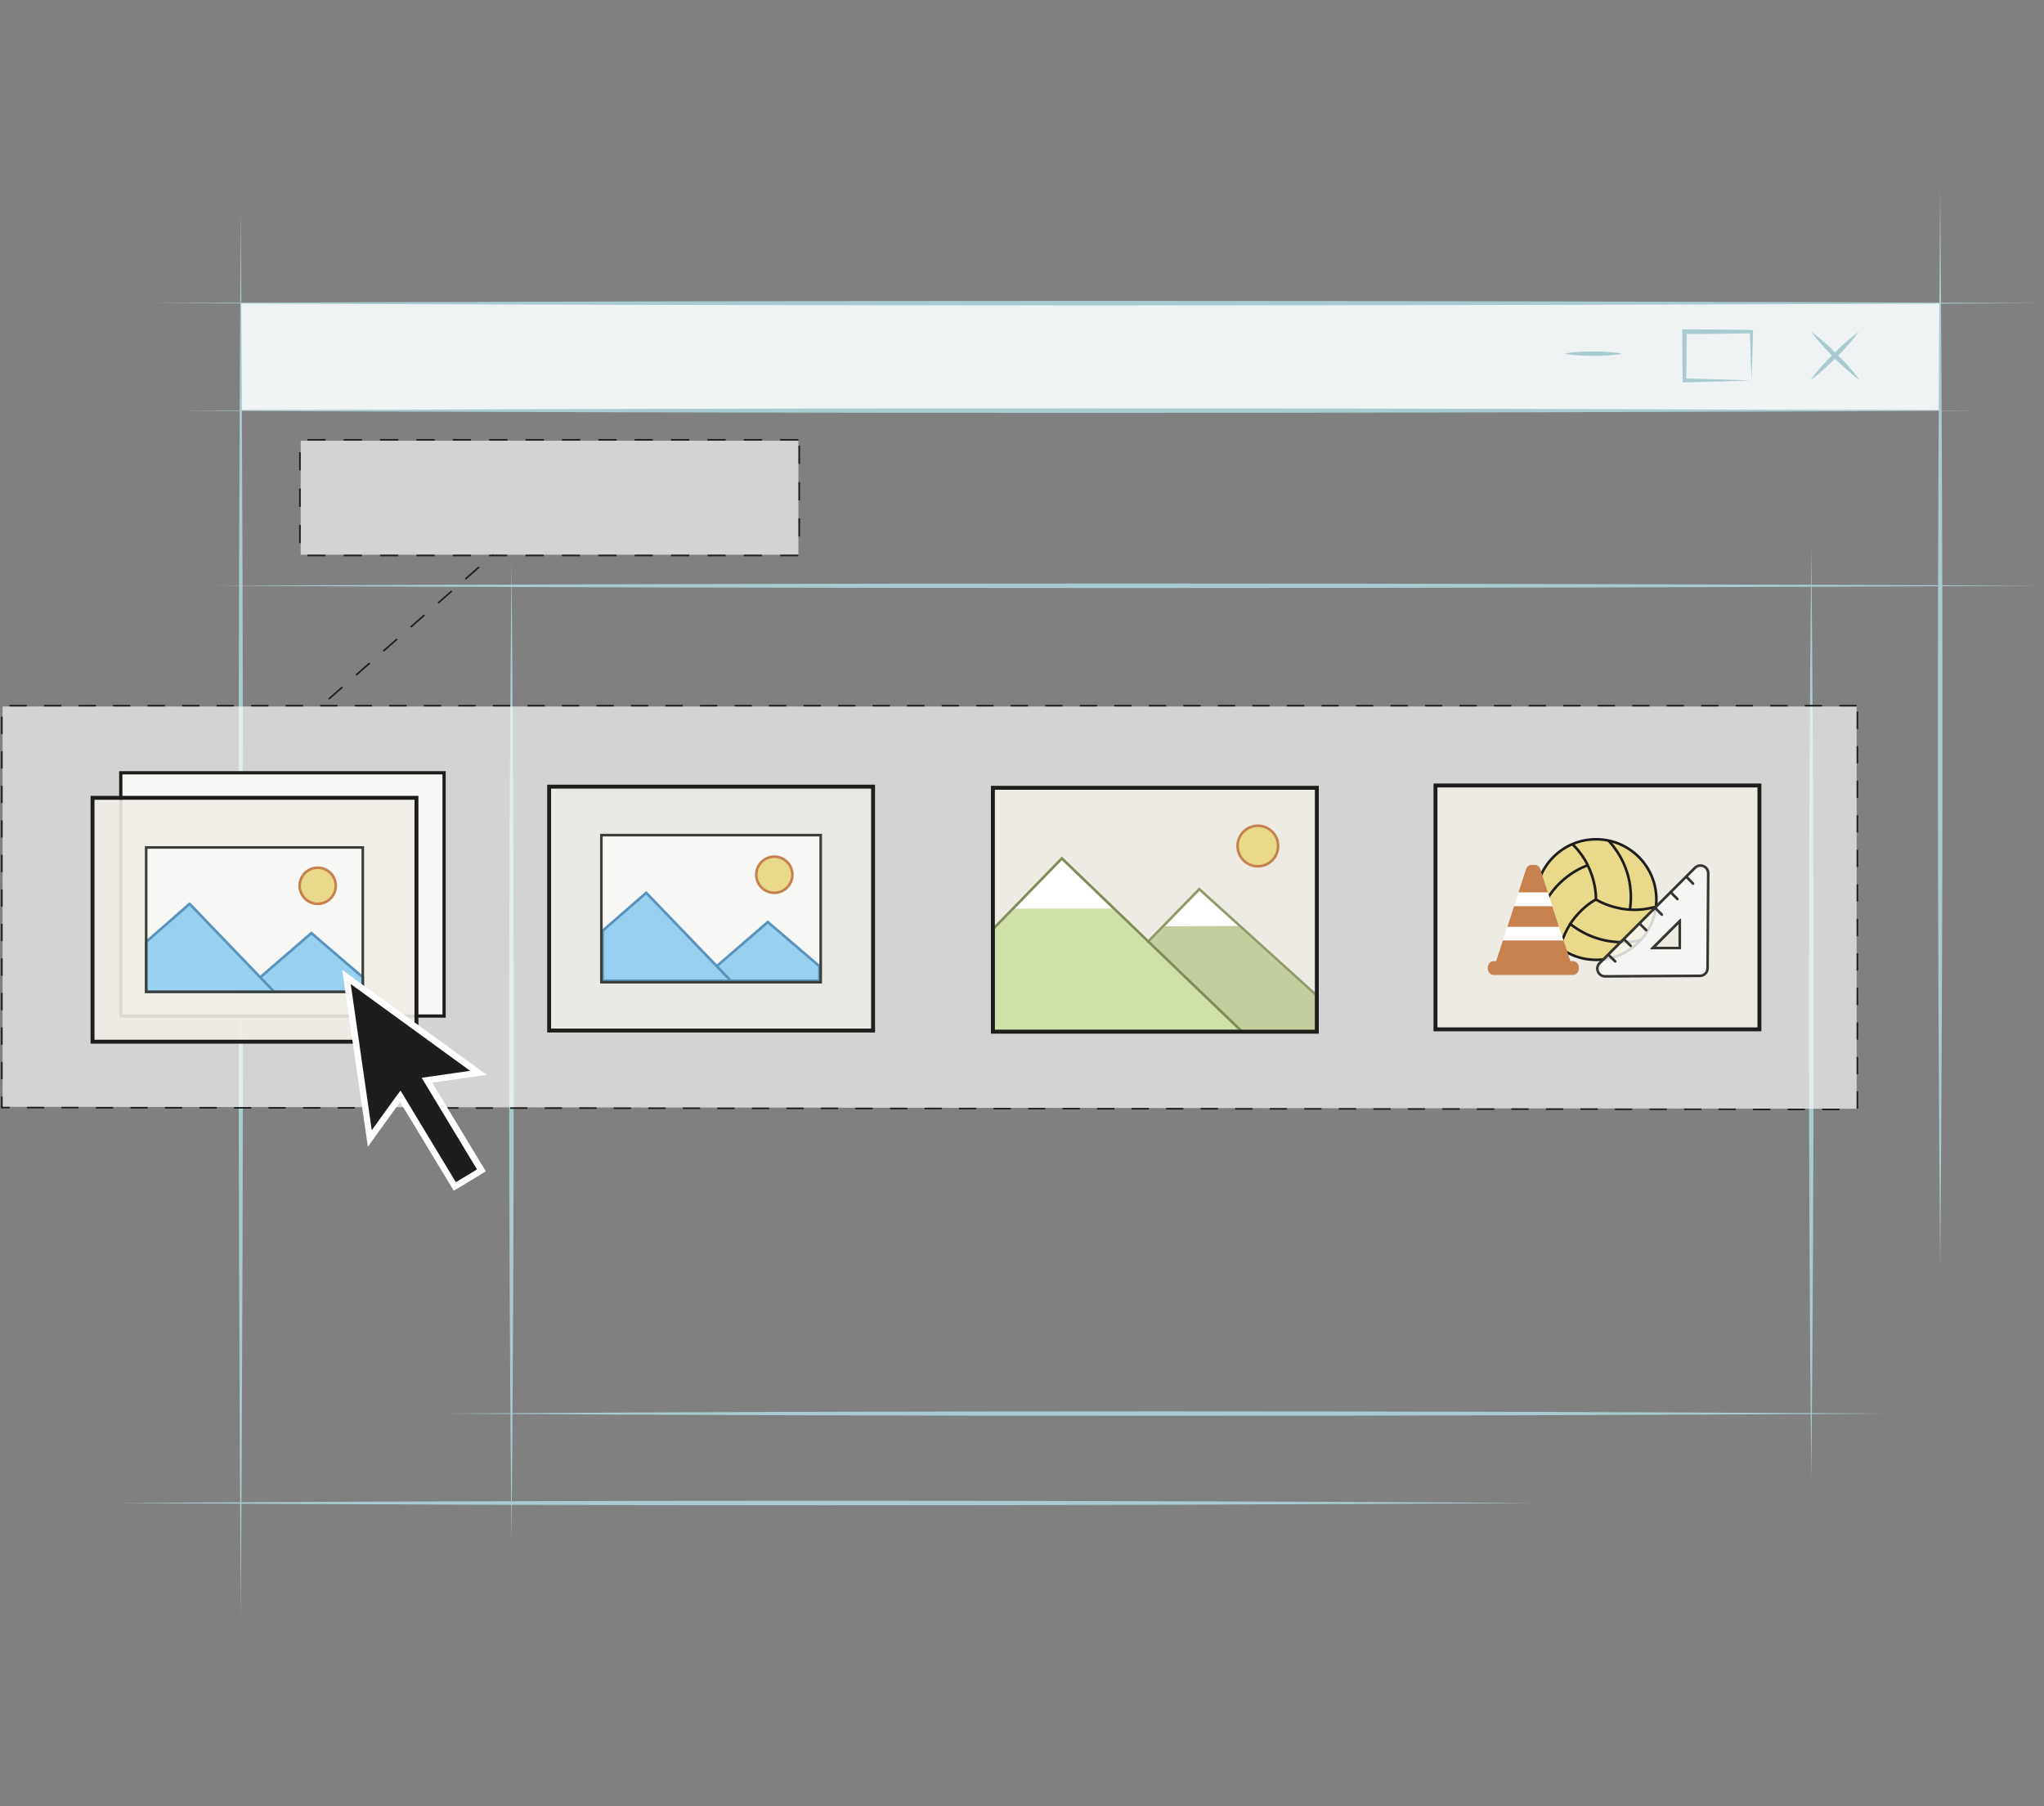 <svg width="1573" height="1390" viewBox="0 0 1573 1390" fill="none" xmlns="http://www.w3.org/2000/svg">
<rect x="0" y="0" width="1573" height="1390" fill="#808080" stroke="none"/>
<g clip-path="url(#clip0_101_952)">
<path d="M1493.1 233.3H185.3V315.7H1493.1V233.3Z" fill="#EFF3F4"/>
<path d="M1347.9 292.8C1332.3 293.3 1310.3 294.1 1294.9 294.3C1294.8 284.2 1294.6 265.4 1294.6 255.3V253.5C1303.8 253.6 1313 253.5 1322.1 253.6C1329.1 253.7 1342.1 253.8 1349.1 254C1349 265.6 1348.3 281.2 1347.9 292.8ZM1347.9 292.8C1347.6 286.2 1347.2 270.8 1346.9 264.5C1346.8 261.4 1346.7 258.4 1346.7 255.3L1347.9 256.5C1341.5 256.6 1328.6 256.8 1322.1 256.9C1313.5 257 1304.9 257 1296.3 257L1298 255.3C1298 264.6 1297.9 283.5 1297.7 292.8L1296.2 291.3C1310.9 291.6 1333.2 292.3 1347.9 292.8Z" fill="#A7CBD1"/>
<path d="M1248.3 272.2C1240.9 273.6 1233.5 273.9 1226 273.9C1218.5 273.9 1211.1 273.5 1203.7 272.2C1211.1 270.8 1218.5 270.5 1226 270.5C1233.4 270.5 1240.9 270.8 1248.3 272.2Z" fill="#A7CBD1"/>
<path d="M1430.5 255.3C1425.3 262.5 1419.3 268.9 1413.1 275.2C1406.8 281.4 1400.4 287.4 1393.2 292.6C1398.4 285.4 1404.4 279 1410.6 272.7C1416.8 266.5 1423.3 260.5 1430.5 255.3Z" fill="#A7CBD1"/>
<path d="M1393.9 255.3C1401.1 260.5 1407.5 266.5 1413.8 272.7C1420 279 1426 285.4 1431.2 292.6C1424 287.4 1417.6 281.4 1411.3 275.2C1405.1 269 1399.1 262.5 1393.9 255.3Z" fill="#A7CBD1"/>
<path d="M136.8 316C581.3 313.7 1079.9 313.7 1524.5 316C1080 318.3 581.4 318.3 136.8 316Z" fill="#A7CBD1"/>
<path d="M117.1 233.3C583.4 231 1106.4 231 1572.7 233.3C1106.4 235.6 583.3 235.6 117.1 233.3Z" fill="#A7CBD1"/>
<path d="M185.3 160.1C187.6 507.7 187.6 897.6 185.3 1245.2C183 897.6 183 507.7 185.3 160.1Z" fill="#A7CBD1"/>
<path d="M89.4 1156.7C439.7 1154.4 832.6 1154.4 1182.9 1156.7C832.7 1159 439.7 1159 89.4 1156.7Z" fill="#A7CBD1"/>
<path d="M1493.1 144C1495.4 419.7 1495.5 701.8 1493.1 977.5C1490.7 701.8 1490.8 419.7 1493.1 144Z" fill="#A7CBD1"/>
<path d="M336.2 1087.9C693.3 1085.6 1093.9 1085.6 1451 1087.9C1093.9 1090.2 693.3 1090.2 336.2 1087.9Z" fill="#A7CBD1"/>
<path d="M393.6 431.7C395.9 681.5 396 937.1 393.6 1186.9C391.2 937.1 391.3 681.5 393.6 431.7Z" fill="#A7CBD1"/>
<path d="M1393.9 421C1396.2 658.2 1396.3 900.9 1393.9 1138.1C1391.5 900.8 1391.5 658.1 1393.9 421Z" fill="#A7CBD1"/>
<path d="M162.7 450.8C614.3 448.5 1121 448.5 1572.6 450.8C1121 453.1 614.4 453.1 162.7 450.8Z" fill="#A7CBD1"/>
<path opacity="0.65" d="M1428.8 853.3L2 851.8V543.7H1428.8V853.3Z" fill="white"/>
<path d="M1428.8 542.5H1415.5V543.7H1428.8V542.5ZM1402.2 542.5H1388.9V543.7H1402.2V542.5ZM1375.7 542.5H1362.4V543.7H1375.7V542.5ZM1349.1 542.5H1335.8V543.7H1349.1V542.5ZM1322.5 542.5H1309.2V543.7H1322.5V542.5ZM1295.9 542.5H1282.6V543.7H1295.9V542.5ZM1269.4 542.5H1256.1V543.7H1269.4V542.5ZM1242.8 542.5H1229.5V543.7H1242.8V542.5ZM1216.2 542.5H1203V543.7H1216.3V542.5H1216.2ZM1189.7 542.5H1176.4V543.7H1189.7V542.5ZM1163.1 542.5H1149.8V543.7H1163.1V542.5ZM1136.5 542.5H1123.2V543.7H1136.5V542.5ZM1110 542.5H1096.7V543.7H1110V542.5ZM1083.4 542.5H1070.1V543.7H1083.4V542.5ZM1056.8 542.5H1043.5V543.7H1056.8V542.5ZM1030.3 542.5H1017V543.7H1030.3V542.5ZM1003.7 542.5H990.4V543.7H1003.7V542.5ZM977.1 542.5H963.8V543.7H977.1V542.5ZM950.5 542.5H937.2V543.7H950.5V542.5ZM924 542.5H910.7V543.7H924V542.5ZM897.4 542.5H884.1V543.7H897.4V542.5ZM870.8 542.5H857.5V543.7H870.8V542.5ZM844.3 542.5H831V543.7H844.3V542.5ZM817.7 542.5H804.4V543.7H817.7V542.5ZM791.1 542.5H777.8V543.7H791.1V542.5ZM764.6 542.5H751.3V543.7H764.6V542.5ZM738 542.5H724.7V543.7H738V542.5ZM711.4 542.5H698.1V543.7H711.4V542.5ZM684.9 542.5H671.6V543.7H684.9V542.5ZM658.3 542.5H645V543.7H658.3V542.5ZM631.7 542.5H618.4V543.7H631.7V542.5ZM605.1 542.5H591.8V543.7H605.1V542.5ZM578.6 542.5H565.3V543.7H578.6V542.5ZM552 542.5H538.7V543.7H552V542.5ZM525.4 542.5H512.1V543.7H525.4V542.5ZM498.9 542.5H485.6V543.7H498.9V542.5ZM472.3 542.5H459V543.7H472.3V542.5ZM445.7 542.5H432.4V543.7H445.7V542.5ZM419.2 542.5H405.9V543.7H419.2V542.5ZM392.6 542.5H379.3V543.7H392.6V542.5ZM366 542.5H352.7V543.7H366V542.5ZM339.5 542.5H326.2V543.7H339.5V542.5ZM312.9 542.5H299.6V543.7H312.9V542.5ZM286.3 542.5H273V543.7H286.3V542.5ZM259.7 542.5H246.4V543.7H259.7V542.5ZM233.2 542.5H219.9V543.7H233.2V542.5ZM206.6 542.5H193.3V543.7H206.6V542.5ZM180 542.5H166.7V543.7H180V542.5ZM153.5 542.5H140.2V543.7H153.5V542.5ZM126.9 542.5H113.6V543.7H126.9V542.5ZM100.3 542.5H87V543.7H100.3V542.5ZM73.8 542.5H60.5V543.7H73.8V542.5ZM47.2 542.5H33.9V543.7H47.2V542.5ZM20.6 542.5H7.3V543.7H20.6V542.5ZM2 551.6H0.8V564.9H2V551.6ZM2 578.2H0.8V591.5H2V578.2ZM2 604.7H0.8V618H2V604.7ZM2 631.3H0.8V644.6H2V631.3ZM2 657.9H0.8V671.2H2V657.9ZM2 684.5H0.8V697.8H2V684.5ZM2 711H0.8V724.3H2V711ZM2 737.6H0.8V750.9H2V737.6ZM2 764.2H0.8V777.5H2V764.2ZM2 790.7H0.8V804H2V790.7ZM2 817.3H0.8V830.6H2V817.3ZM2 843.9H0.8V851.8V853H2H7.4V851.8H2V843.9ZM20.7 851.8V853H34V851.8C34 851.8 23.7 851.8 21.3 851.8H20.7ZM47.2 851.8V853H60.5V851.8H47.2ZM73.8 851.9V853.1H87.1V851.9H74C73.9 851.9 73.8 851.9 73.8 851.9ZM100.4 851.9V853.1H113.7V851.9H101C100.6 851.9 100.4 851.9 100.4 851.9ZM126.9 851.9V853.1H140.2V851.9H127.9C127.3 851.9 126.9 851.9 126.9 851.9ZM153.5 851.9V853.1H166.8V851.9H154.9C154.1 851.9 153.5 851.9 153.5 851.9ZM180.1 852V853.2H193.4V852H182.1C180.8 852 180.1 852 180.1 852ZM206.6 852V853.2H219.9V852H209C207.6 852 206.6 852 206.6 852ZM233.2 852V853.2H246.5V852H235.8C234.3 852 233.2 852 233.2 852ZM259.8 852V853.2H273.1V852H262.9C261.1 852.1 259.8 852 259.8 852ZM286.3 852.1V853.3H299.6V852.1H289.8C287.9 852.1 286.3 852.1 286.3 852.1ZM312.9 852.1V853.3H326.2V852.1H316.9C316.9 852.1 316.9 852.1 316.8 852.1H316.7C314.6 852.1 312.9 852.1 312.9 852.1ZM339.5 852.1V853.3H352.8V852.1H343.9C341.4 852.1 339.5 852.1 339.5 852.1ZM366.1 852.2V853.4H379.4V852.2H370.9C368.2 852.2 366.1 852.2 366.1 852.2ZM392.6 852.2V853.4H405.9V852.2H397.8H397.7C394.9 852.2 392.6 852.2 392.6 852.2ZM419.2 852.2V853.4H432.5V852.2H424.9C421.9 852.2 419.2 852.2 419.2 852.2ZM445.8 852.2V853.4H459.1V852.2H452C448.8 852.2 445.8 852.2 445.8 852.2ZM472.3 852.3V853.5H485.6V852.3H479H478.9C475.6 852.3 472.3 852.3 472.3 852.3ZM498.9 852.3V853.5H512.2V852.3H505.9H505.8C502.4 852.3 498.9 852.3 498.9 852.3ZM525.5 852.3V853.5H538.8V852.3H532.8C529.3 852.3 525.5 852.3 525.5 852.3ZM552 852.4V853.6H565.3V852.4H559.7C556.1 852.4 552 852.4 552 852.4ZM578.6 852.4V853.6H591.9V852.4H586.7C582.9 852.4 578.6 852.4 578.6 852.4ZM605.2 852.4V853.6H618.5V852.4H613.8H613.7H613.6C609.8 852.4 605.2 852.4 605.2 852.4ZM631.7 852.4V853.6H645V852.4H640.8C640.8 852.4 640.8 852.4 640.7 852.4H640.6C636.8 852.4 631.7 852.4 631.7 852.4ZM658.3 852.5V853.7H671.6V852.5H667.7C663.8 852.5 658.3 852.5 658.3 852.5ZM684.9 852.5V853.7H698.2V852.5H694.6C690.6 852.5 684.9 852.5 684.9 852.5ZM711.5 852.5V853.7H724.8V852.5H721.8H721.7C717.7 852.5 711.5 852.5 711.5 852.5ZM738 852.5V853.7H751.3V852.5H748.7H748.6C744.8 852.6 738 852.5 738 852.5ZM764.6 852.6V853.8H777.9V852.6H775.8H775.7C775.6 852.6 775.6 852.6 775.5 852.6C771.7 852.6 764.6 852.6 764.6 852.6ZM791.2 852.6V853.8H804.5V852.6H802.7C799 852.6 791.2 852.6 791.2 852.6ZM817.7 852.6V853.8H831V852.6H829.6C829.6 852.6 829.6 852.6 829.5 852.6C826.1 852.6 817.7 852.6 817.7 852.6ZM844.3 852.7V853.9H857.6V852.7H856.6H856.5C853.3 852.7 844.3 852.7 844.3 852.7ZM870.9 852.7V853.9H884.2V852.7H883.7C881.3 852.7 870.9 852.7 870.9 852.7ZM897.4 852.7V853.9H910.7V852.7C909.5 852.7 897.4 852.7 897.4 852.7ZM924 852.7V853.9H937.3V852.7C937.3 852.7 937.2 852.7 937 852.7H924ZM950.6 852.8V854H963.9V852.8C963.9 852.8 963.6 852.8 963.2 852.8H950.6ZM977.1 852.8V854H990.4V852.8C990.4 852.8 990 852.8 989.4 852.8H977.1ZM1003.7 852.8V854H1017V852.8C1017 852.8 1016.4 852.8 1015.5 852.8H1015.4H1003.7ZM1030.3 852.8V854H1043.6V852.8C1043.6 852.8 1042.9 852.8 1041.7 852.8H1041.6H1041.5H1030.3ZM1056.9 852.9V854.1H1070.2V852.9C1070.2 852.9 1069.3 852.9 1067.9 852.9H1067.8H1056.9ZM1083.4 852.9V854.1H1096.7V852.9C1096.7 852.9 1095.6 852.9 1094 852.9H1083.4ZM1110 852.9V854.1H1123.3V852.9C1123.3 852.9 1122 852.9 1120.2 852.9H1110ZM1136.6 853V854.2H1149.9V853C1149.9 853 1148.4 853 1146.4 853H1146.3H1136.6ZM1163.1 853V854.2H1176.4V853C1176.4 853 1174.7 853 1172.5 853H1163.1ZM1189.7 853V854.2H1203V853C1203 853 1201 853 1198.6 853H1189.7ZM1216.3 853V854.2H1229.6V853C1229.6 853 1227.5 853 1224.9 853H1224.8H1216.3ZM1242.8 853.1V854.3H1256.1V853.1C1256.1 853.1 1253.7 853.1 1251 853.1H1242.8ZM1269.4 853.1V854.3H1282.7V853.1C1282.7 853.1 1280.1 853.1 1277.1 853.1H1269.4ZM1296 853.1V854.3H1309.3V853.1C1309.3 853.1 1306.5 853.1 1303.4 853.1H1303.3H1296ZM1322.5 853.1V854.3H1335.8V853.1C1335.8 853.1 1332.6 853.1 1329.3 853.1H1322.5ZM1349.1 853.2V854.4H1362.4V853.2C1362.4 853.2 1358.9 853.2 1355.4 853.2H1349.1ZM1375.7 853.2V854.4H1389V853.2C1389 853.2 1385.2 853.2 1381.7 853.2H1375.7ZM1402.3 853.2V854.4H1415.6V853.2C1415.6 853.2 1411.6 853.2 1408 853.2H1402.3ZM1430 839.9H1428.8V853.2H1430V839.9ZM1430 813.4H1428.8V826.7H1430V813.4ZM1430 786.8H1428.8V800.1H1430V786.8ZM1430 760.2H1428.8V773.5H1430V760.2ZM1430 733.7H1428.8V747H1430V733.7ZM1430 707.1H1428.8V720.4H1430V707.1ZM1430 680.5H1428.8V693.8H1430V680.5ZM1430 654H1428.8V667.3H1430V654ZM1430 627.4H1428.8V640.7H1430V627.4ZM1430 600.8H1428.8V614.1H1430V600.8ZM1430 574.2H1428.8V587.5H1430V574.2ZM1430 547.7H1428.8V561H1430V547.7Z" fill="#1D1D1B"/>
<path opacity="0.65" d="M614.4 339.2H231.4V426.9H614.4V339.2Z" fill="white"/>
<path d="M614.4 337.9H600.4V339.1H614.4V337.9ZM586.4 337.9H572.4V339.1H586.4V337.9ZM558.4 337.9H544.4V339.1H558.4V337.9ZM530.4 337.9H516.4V339.1H530.4V337.9ZM502.4 337.9H488.4V339.1H502.4V337.9ZM474.5 337.9H460.5V339.1H474.5V337.9ZM446.5 337.9H432.5V339.1H446.5V337.9ZM418.5 337.9H404.5V339.1H418.5V337.9ZM390.5 337.9H376.5V339.1H390.5V337.9ZM362.5 337.9H348.5V339.1H362.5V337.9ZM334.5 337.9H320.5V339.1H334.5V337.9ZM306.5 337.9H292.5V339.1H306.5V337.9ZM278.5 337.9H264.5V339.1H278.5V337.9ZM250.5 337.9H236.5V339.1H250.5V337.9ZM231.4 348H230.2V362H231.4V348ZM231.4 376H230.2V390H231.4V376ZM231.4 404H230.2V418H231.4V404ZM250.5 426.9H236.5V428.1H250.5V426.9ZM278.5 426.9H264.5V428.1H278.5V426.9ZM306.5 426.9H292.5V428.1H306.5V426.9ZM334.5 426.9H320.5V428.1H334.5V426.9ZM362.4 426.9H348.4V428.1H362.4V426.9ZM390.4 426.9H376.4V428.1H390.4V426.9ZM418.4 426.9H404.4V428.1H418.4V426.9ZM446.4 426.9H432.4V428.1H446.4V426.9ZM474.4 426.9H460.4V428.1H474.4V426.9ZM502.4 426.9H488.4V428.1H502.4V426.9ZM530.4 426.9H516.4V428.1H530.4V426.9ZM558.4 426.9H544.4V428.1H558.4V426.9ZM586.4 426.9H572.4V428.1H586.4V426.9ZM614.4 426.9H600.4V428.1H614.4V426.9ZM615.7 398.9H614.5V412.9H615.7V398.9ZM615.7 371H614.5V385H615.7V371ZM615.7 343H614.5V357H615.7V343Z" fill="#1D1D1B"/>
<path d="M253 538L379.5 426.9" stroke="#1D1D1B" stroke-width="1.25" stroke-miterlimit="10" stroke-dasharray="14 14"/>
<g opacity="0.9">
<path d="M1352.5 606H1106.2V790.7H1352.5V606Z" fill="#EFEDE6"/>
</g>
<path d="M1352.5 606V790.7H1106.2V606H1352.5ZM1355.5 603H1352.5H1106.2H1103.2V606V790.7V793.7H1106.2H1352.5H1355.5V790.7V606V603Z" fill="#1D1D1B"/>
<path d="M1228.3 738.7C1253.93 738.7 1274.7 717.926 1274.7 692.3C1274.7 666.674 1253.93 645.9 1228.3 645.9C1202.67 645.9 1181.9 666.674 1181.9 692.3C1181.9 717.926 1202.67 738.7 1228.3 738.7Z" fill="#E8D98B" stroke="#1D1D1B" stroke-width="2" stroke-miterlimit="10"/>
<path d="M1262.5 723.6C1257.9 724.6 1252.8 725.1 1248.2 725.1C1239.5 725.1 1231 723.3 1222.9 719.8C1216.3 716.9 1211.7 713.6 1209.5 711.9L1208.4 711L1209.2 709.8C1216.2 699.8 1224.2 694.5 1227.4 692.7L1228.2 692.3L1229 692.7C1232 694.5 1243 700.2 1258.1 700.2C1262.5 700.2 1267.2 699.6 1272.1 698.4L1274.3 697.9" stroke="#1D1D1B" stroke-width="2" stroke-miterlimit="10"/>
<path d="M1238 647L1238.3 647.4C1257.4 668.4 1255.5 692.1 1254.5 698.8L1254.3 700.2" stroke="#1D1D1B" stroke-width="2" stroke-miterlimit="10"/>
<path d="M1221.9 665.8C1219.5 661 1216.2 656 1211.7 651.3L1210.1 649.6" stroke="#1D1D1B" stroke-width="2" stroke-miterlimit="10"/>
<path d="M1228.2 692.3V691.5C1228.2 688.8 1227.9 677.9 1221.8 665.8" stroke="#1D1D1B" stroke-width="2" stroke-miterlimit="10"/>
<path d="M1184.1 706.5L1184.2 706C1192.8 679 1214.3 668.8 1220.6 666.4L1221.9 665.9" stroke="#1D1D1B" stroke-width="2" stroke-miterlimit="10"/>
<path d="M1208.5 711C1205.6 715.5 1202.9 721 1201.1 727.3L1200.5 729.5" stroke="#1D1D1B" stroke-width="2" stroke-miterlimit="10"/>
<path opacity="0.85" d="M1305.1 668.6L1231.7 742C1228.6 745.1 1230.8 750.5 1235.2 750.4L1308.2 750C1310.9 750 1313.1 747.8 1313.1 745.1L1313.6 672.1C1313.6 667.7 1308.2 665.4 1305.1 668.6ZM1293.7 730.2C1293.7 730.4 1293.5 730.6 1293.3 730.6H1270.4C1270.1 730.6 1269.9 730.2 1270.1 730L1293 707.2C1293.2 707 1293.6 707.1 1293.6 707.5V730.2H1293.7Z" fill="#F7F7F5"/>
<path d="M1286 687L1290.9 691.9" stroke="#353531" stroke-width="2" stroke-miterlimit="10" stroke-linecap="round"/>
<path d="M1298 675L1302.9 680" stroke="#353531" stroke-width="2" stroke-miterlimit="10" stroke-linecap="round"/>
<path d="M1274 699L1278.9 703.9" stroke="#353531" stroke-width="2" stroke-miterlimit="10" stroke-linecap="round"/>
<path d="M1262 711L1266.9 715.9" stroke="#353531" stroke-width="2" stroke-miterlimit="10" stroke-linecap="round"/>
<path d="M1250 723L1254.9 727.9" stroke="#353531" stroke-width="2" stroke-miterlimit="10" stroke-linecap="round"/>
<path d="M1238 735L1243 739.9" stroke="#353531" stroke-width="2" stroke-miterlimit="10" stroke-linecap="round"/>
<path d="M1308.6 667.1C1311.2 667.1 1313.6 669.1 1313.6 672.1L1313.1 745.1C1313.1 747.8 1310.9 750 1308.2 750L1235.2 750.4C1230.8 750.4 1228.6 745.1 1231.7 742L1305.1 668.6C1306.1 667.6 1307.3 667.1 1308.6 667.1ZM1270.4 730.6H1293.3C1293.5 730.6 1293.7 730.4 1293.7 730.2V707.4C1293.7 707.2 1293.5 707 1293.3 707C1293.2 707 1293.1 707 1293 707.1L1270.1 729.9C1269.9 730.2 1270.1 730.6 1270.4 730.6ZM1308.6 665.1C1306.8 665.1 1305 665.8 1303.7 667.1L1230.3 740.5C1228.3 742.5 1227.7 745.4 1228.8 748.1C1229.9 750.7 1232.4 752.4 1235.2 752.4L1308.2 752C1312 752 1315.1 748.9 1315.1 745.1L1315.6 672.1C1315.6 670.2 1314.9 668.5 1313.6 667.2C1312.2 665.9 1310.4 665.1 1308.6 665.1ZM1274.4 728.6L1291.7 711.3V728.6H1274.4Z" fill="#353531"/>
<path d="M1149.3 747.5C1148.5 747.5 1147.7 746.5 1147.7 745C1147.7 743.5 1148.6 742.5 1149.3 742.5H1153.5L1177.1 670C1177.4 669.2 1178 668.6 1178.5 668.6H1181.3C1181.9 668.6 1182.5 669.2 1182.8 670L1206.4 742.5H1210.6C1211.4 742.5 1212.2 743.5 1212.2 745C1212.2 746.5 1211.3 747.5 1210.6 747.5H1149.3Z" fill="#C9BC81"/>
<path d="M1155.4 727.4L1172.1 676.3H1187.8L1204.4 727.4H1155.4Z" fill="white"/>
<path d="M1168.6 686.8L1172 676.2L1174.4 669C1175.1 667 1176.7 665.6 1178.5 665.6H1181.3C1183.1 665.6 1184.7 666.9 1185.4 669L1191.2 686.8H1168.6Z" fill="#C6814E"/>
<path d="M1165.2 697.4H1194.6L1199.8 713.3H1160L1165.2 697.4Z" fill="#C6814E"/>
<path d="M1151.4 739.7L1156.6 723.8H1203.3L1208.5 739.7H1210.7C1213.1 739.7 1215.1 742.1 1215.1 745C1215.1 747.9 1213.1 750.3 1210.7 750.3H1149.3C1146.9 750.3 1144.9 747.9 1144.9 745C1144.9 742.1 1146.9 739.7 1149.3 739.7H1151.4Z" fill="#C6814E"/>
<g opacity="0.9">
<path d="M1011.9 607.8H765.6V792.5H1011.9V607.8Z" fill="#EFEDE6"/>
</g>
<path d="M968 666.7C976.616 666.7 983.6 659.716 983.6 651.1C983.6 642.484 976.616 635.5 968 635.5C959.384 635.5 952.4 642.484 952.4 651.1C952.4 659.716 959.384 666.7 968 666.7Z" fill="#E8D98B" stroke="#C6814E" stroke-width="2" stroke-miterlimit="10"/>
<path d="M818.8 792.5L923 685.6L1011.9 766.2V792.5H818.8Z" fill="#C2CE9B"/>
<path d="M952.9 712.6L923.1 685.6L896.4 712.9L952.9 712.6Z" fill="white"/>
<path d="M923 685.6L1011.9 766.2V792.5H818.8L923 685.6ZM922.9 682.8L921.6 684.2L817.4 791.2L814.1 794.6H818.8H1011.9H1013.9V792.6V766.3V765.4L1013.2 764.8L924.3 684.2L922.9 682.8Z" fill="#8E9B67"/>
<path d="M768.1 790V716L817.3 665.5L946.8 790H768.1Z" fill="#BECC96"/>
<path d="M765.6 715L817.2 662L952.9 792.5H765.6V715Z" fill="#D0E0A9"/>
<path d="M855.9 699.3L817.2 662L781 699.3H855.9Z" fill="white"/>
<path d="M817.2 662L952.9 792.5H765.6V715L817.2 662ZM817.2 659.2L815.8 660.6L764.2 713.6L763.6 714.2V715V792.5V794.5H765.6H952.9H957.9L954.3 791.1L818.6 660.6L817.2 659.2Z" fill="#808C57"/>
<path d="M1011.9 607.8V792.5H765.6V607.8H1011.9ZM1014.9 604.8H1011.9H765.6H762.6V607.8V792.5V795.5H765.6H1011.9H1014.9V792.5V607.8V604.8Z" fill="#1D1D1B"/>
<g opacity="0.85">
<path d="M670.4 606.9H424.1V791.6H670.4V606.9Z" fill="#EFEDE6"/>
</g>
<path d="M670.4 606.9V791.6H424.1V606.9H670.4ZM673.4 603.9H670.4H424.1H421.1V606.9V791.6V794.6H424.1H670.4H673.4V791.6V606.9V603.9Z" fill="#1D1D1B"/>
<path d="M630.6 643.7H463.8V754.9H630.6V643.7Z" fill="#F7F7F5"/>
<path d="M595.9 687.1C603.577 687.1 609.8 680.877 609.8 673.2C609.8 665.523 603.577 659.3 595.9 659.3C588.223 659.3 582 665.523 582 673.2C582 680.877 588.223 687.1 595.9 687.1Z" fill="#E8D98B" stroke="#C6814E" stroke-width="2" stroke-miterlimit="10"/>
<path d="M538.6 754.8L590.9 709.6L630.6 743.6V754.8H538.6Z" fill="#98D0EF" stroke="#5892BE" stroke-width="2" stroke-miterlimit="10"/>
<path d="M463.8 716.3L497.3 687.1L562.4 754.8H463.8V716.3Z" fill="#98D0EF" stroke="#5892BE" stroke-width="2" stroke-miterlimit="10"/>
<path d="M630.6 643.7V754.9H463.8V643.7H630.6ZM632.6 641.7H630.6H463.8H461.8V643.7V754.9V756.9H463.8H630.6H632.6V754.9V643.7V641.7Z" fill="#3D3D3A"/>
<path d="M341.7 594.7H92.9V781.9H341.7V594.7Z" fill="#F7F7F5"/>
<path d="M340.5 596V780.7H94.2V596H340.5ZM343 593.5H340.5H94.2H91.7V596V780.7V783.2H94.2H340.5H343V780.7V596V593.5Z" fill="#1D1D1B"/>
<g opacity="0.9">
<path d="M318.9 615.5H72.7V800.2H318.9V615.5Z" fill="#EFEDE6"/>
</g>
<path d="M319 615.5V800.2H72.7V615.5H319ZM322 612.5H319H72.7H69.7V615.5V800.2V803.2H72.7H319H322V800.2V615.5V612.5Z" fill="#1D1D1B"/>
<path d="M279.2 652.2H112.5V763.3H279.2V652.2Z" fill="#F7F7F5"/>
<path d="M244.5 695.6C252.177 695.6 258.4 689.377 258.4 681.7C258.4 674.023 252.177 667.8 244.5 667.8C236.823 667.8 230.6 674.023 230.6 681.7C230.6 689.377 236.823 695.6 244.5 695.6Z" fill="#E8D98B" stroke="#C6814E" stroke-width="2" stroke-miterlimit="10"/>
<path d="M187.3 763.4L239.6 718.1L279.2 752.1V763.4H187.3Z" fill="#98D0EF" stroke="#5892BE" stroke-width="2" stroke-miterlimit="10"/>
<path d="M112.5 724.9L145.9 695.6L211.1 763.4H112.5V724.9Z" fill="#98D0EF" stroke="#5892BE" stroke-width="2" stroke-miterlimit="10"/>
<path d="M279.2 652.2H112.5V763.3H279.2V652.2Z" stroke="#3D3D3A" stroke-width="2" stroke-miterlimit="10"/>
<path d="M308.5 833.8L288.1 862L273.9 763.9L354.1 822.1L319.7 827L363 898.8L351.9 905.5L308.5 833.8Z" fill="#68644F"/>
<path d="M308.1 843.7L284.7 876.1L266.6 751.8L368.2 825.6L328.6 831.3L370.5 900.7L350 913L308.1 843.7Z" fill="#1D1D1B"/>
<path d="M269.9 757.3L361.8 824.1L331.9 828.4L324.5 829.5L328.4 835.9L367.1 900L350.8 909.8L312.1 845.7L308.2 839.3L303.8 845.3L286.1 869.8L269.9 757.3ZM263.3 746.4L283.1 882.5L307.9 848.1L349.2 916.4L373.9 901.5L332.6 833.2L374.6 827.2L263.3 746.4Z" fill="white"/>
</g>
<defs>
<clipPath id="clip0_101_952">
<rect width="1572.7" height="1101.2" fill="white" transform="translate(0 144)"/>
</clipPath>
</defs>
</svg>
